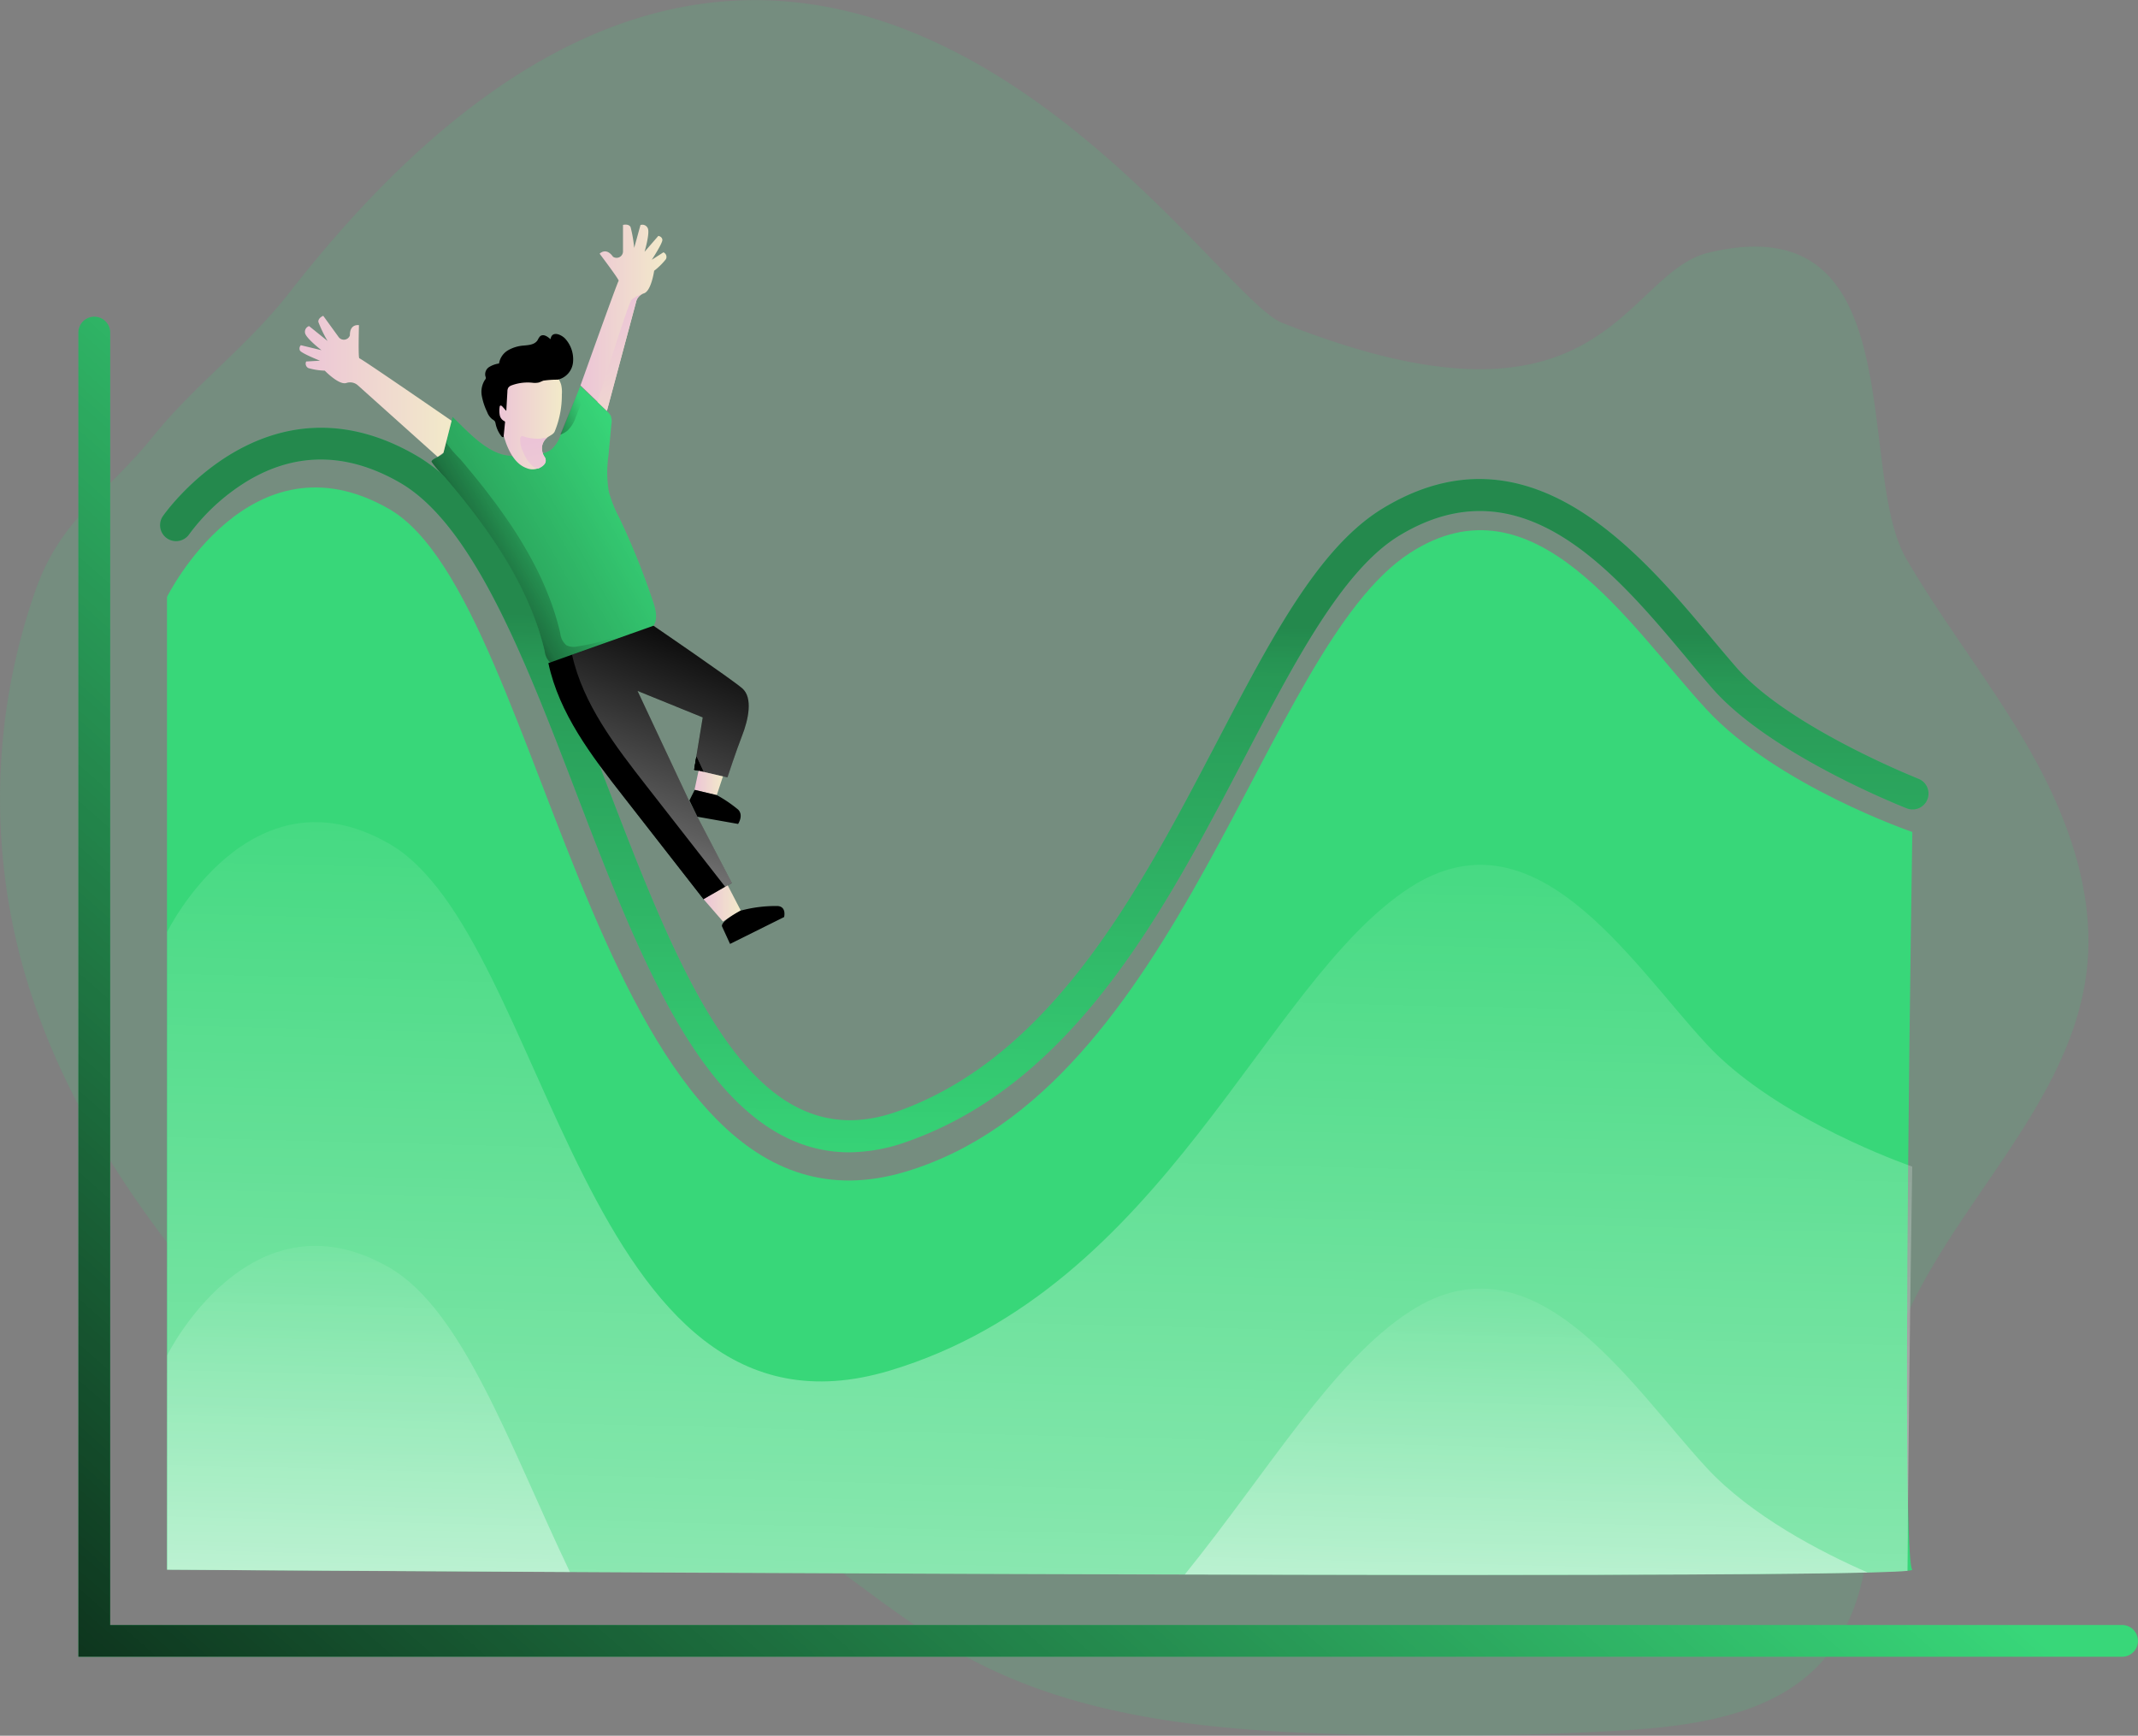 <svg id="Layer_1" data-name="Layer 1" xmlns="http://www.w3.org/2000/svg" xmlns:xlink="http://www.w3.org/1999/xlink" viewBox="0 0 403.41 327.52"><rect x="0" y="0" width="403.41" height="327.52" fill="#808080" stroke="none"/><defs><linearGradient id="linear-gradient" x1="248.11" y1="234.79" x2="58.34" y2="451.02" gradientUnits="userSpaceOnUse"><stop offset="0" stop-opacity="0"/><stop offset="0.91" stop-opacity="0.8"/><stop offset="1"/></linearGradient><linearGradient id="linear-gradient-2" x1="38.39" y1="378.78" x2="424.01" y2="378.78" xlink:href="#linear-gradient"/><linearGradient id="linear-gradient-3" x1="218.87" y1="291.43" x2="220.75" y2="183.69" xlink:href="#linear-gradient"/><linearGradient id="linear-gradient-4" x1="222.04" y1="196.42" x2="217.37" y2="378.75" gradientUnits="userSpaceOnUse"><stop offset="0" stop-color="#fff" stop-opacity="0"/><stop offset="0.84" stop-color="#fff" stop-opacity="0.84"/><stop offset="0.97" stop-color="#fff"/></linearGradient><linearGradient id="linear-gradient-5" x1="94.5" y1="289.14" x2="92.46" y2="368.64" xlink:href="#linear-gradient-4"/><linearGradient id="linear-gradient-6" x1="313.18" y1="298.46" x2="311.36" y2="369.68" xlink:href="#linear-gradient-4"/><linearGradient id="linear-gradient-7" x1="145.51" y1="154.99" x2="42.64" y2="212.61" xlink:href="#linear-gradient"/><linearGradient id="linear-gradient-8" x1="133.45" y1="142.53" x2="127.98" y2="145.02" xlink:href="#linear-gradient"/><linearGradient id="linear-gradient-9" x1="128.05" y1="166.54" x2="116.88" y2="173.11" xlink:href="#linear-gradient"/><linearGradient id="linear-gradient-10" x1="117.27" y1="144.91" x2="129.63" y2="144.91" gradientUnits="userSpaceOnUse"><stop offset="0" stop-color="#ecc4d7"/><stop offset="0.42" stop-color="#efd4d1"/><stop offset="1" stop-color="#f2eac9"/></linearGradient><linearGradient id="linear-gradient-11" x1="80.07" y1="139.08" x2="108.81" y2="139.08" xlink:href="#linear-gradient-10"/><linearGradient id="linear-gradient-12" x1="133.14" y1="126.14" x2="149.38" y2="126.14" xlink:href="#linear-gradient-10"/><linearGradient id="linear-gradient-13" x1="127.07" y1="212.77" x2="160.43" y2="212.77" xlink:href="#linear-gradient"/><linearGradient id="linear-gradient-14" x1="157.39" y1="182.91" x2="140.68" y2="226.83" xlink:href="#linear-gradient-4"/><linearGradient id="linear-gradient-15" x1="131.04" y1="147.74" x2="136.41" y2="147.74" xlink:href="#linear-gradient-10"/><linearGradient id="linear-gradient-16" x1="132.76" y1="170.47" x2="139.76" y2="170.47" xlink:href="#linear-gradient-10"/><linearGradient id="linear-gradient-17" x1="124.34" y1="149.27" x2="132.7" y2="189.19" xlink:href="#linear-gradient-10"/><linearGradient id="linear-gradient-18" x1="136.12" y1="125.57" x2="156.39" y2="152.88" xlink:href="#linear-gradient-10"/></defs><title>64. slide on graphic-cart </title><path d="M265.48,127.05c61.08,24.36,64.2-9.3,80.53-13.22,38.85-9.3,27.53,41,37.27,57.75,7.21,12.39,16.22,23.67,23.31,36.13s12.28,26.64,10.82,40.91c-3,29-31.69,49.36-38.15,77.79-4,17.8.49,38.79-11.35,52.68-9.2,10.79-24.85,12.84-39,13.64q-27,1.53-54.16.61c-23.41-.79-47.51-3.16-68.17-14.2-12.36-6.6-22.95-16-34.65-23.76s-25.34-13.84-39.29-12.5c-7.31.7-14.41,3.43-21.75,3.2-13-.41-23.84-9.92-32.94-19.28-22.3-22.93-42.53-49.29-50.58-80.25a118.9,118.9,0,0,1,3-69.21c4.74-13.34,13.7-18.41,21.93-28.62,8.05-10,18.08-17.29,26-27.47C175.27-3,250.2,121,265.48,127.05Z" transform="translate(-23.6 -66.16)" fill="#38d779" opacity="0.15"/><path d="M424,378.78H38.39V128.92a3,3,0,0,1,6,0V372.78H424a3,3,0,0,1,0,6Z" transform="translate(-23.6 -66.16)" fill="#38d779"/><path d="M424,378.78H38.39V128.92a3,3,0,0,1,6,0V372.78H424a3,3,0,0,1,0,6Z" transform="translate(-23.6 -66.16)" fill="url(#linear-gradient)"/><path d="M424,378.78H38.39" transform="translate(-23.6 -66.16)" fill="url(#linear-gradient-2)"/><path d="M183.83,283.59c-10.29,0-19.45-5.73-27.77-17.33-9.38-13.07-16.72-32.19-23.81-50.69-9.5-24.76-19.32-50.36-33.23-58.36-9.86-5.67-19.49-5.79-28.63-.35a38.67,38.67,0,0,0-11.07,10.08,3,3,0,1,1-5-3.37c.19-.28,19.36-27.83,47.65-11.56,15.76,9.06,25.51,34.49,35.84,61.42,14.23,37.09,27.67,72.13,55,62.49,29.34-10.35,45.82-41.87,60.37-69.68,10.34-19.78,19.27-36.87,31.41-44.2,27.53-16.63,48.36,8.27,62.13,24.75,1.58,1.88,3.07,3.66,4.49,5.29,9.8,11.26,34.05,20.89,34.3,21a3,3,0,1,1-2.2,5.58c-1.05-.41-25.86-10.26-36.63-22.63-1.46-1.68-3-3.48-4.56-5.38-13.94-16.68-31.3-37.43-54.43-23.46C277,173.64,268,190.82,258.49,209c-15.05,28.79-32.12,61.42-63.68,72.56A33,33,0,0,1,183.83,283.59Z" transform="translate(-23.6 -66.16)" fill="#38d779"/><g opacity="0.36" style="isolation:isolate"><path d="M183.83,283.59c-10.29,0-19.45-5.73-27.77-17.33-9.38-13.07-16.72-32.19-23.81-50.69-9.5-24.76-19.32-50.36-33.23-58.36-9.86-5.67-19.49-5.79-28.63-.35a38.67,38.67,0,0,0-11.07,10.08,3,3,0,1,1-5-3.37c.19-.28,19.36-27.83,47.65-11.56,15.76,9.06,25.51,34.49,35.84,61.42,14.23,37.09,27.67,72.13,55,62.49,29.34-10.35,45.82-41.87,60.37-69.68,10.34-19.78,19.27-36.87,31.41-44.2,27.53-16.63,48.36,8.27,62.13,24.75,1.58,1.88,3.07,3.66,4.49,5.29,9.8,11.26,34.05,20.89,34.3,21a3,3,0,1,1-2.2,5.58c-1.05-.41-25.86-10.26-36.63-22.63-1.46-1.68-3-3.48-4.56-5.38-13.94-16.68-31.3-37.43-54.43-23.46C277,173.64,268,190.82,258.49,209c-15.05,28.79-32.12,61.42-63.68,72.56A33,33,0,0,1,183.83,283.59Z" transform="translate(-23.6 -66.16)" fill="url(#linear-gradient-3)"/></g><path d="M383.61,350.27c.16,7.17.41,11.68.8,12.07.07.08-.23.15-.89.21-1.27.13-3.85.23-7.57.33-19.88.49-72.13.52-128.84.37-39.67-.1-81.52-.29-116-.47-44-.22-76-.44-76-.44V178.8S70.76,147.15,97,162.19c30.19,17.32,39.3,142.49,97.46,125.06,52-15.57,67.52-98.83,95.17-116.75,23.47-15.21,41.3,13.62,55.91,29.46,13.33,14.46,38.89,23.19,38.89,23.19s-.49,30.44-.79,62.86C383.41,310.33,383.31,335.75,383.61,350.27Z" transform="translate(-23.6 -66.16)" fill="#38d779"/><path d="M384.41,286.29s-.5,31.15-.8,64c0,4.09-.06,8.2-.09,12.28-18.87,1.87-328.38-.21-328.38-.21V242S70.76,210.3,97,225.34c30.19,17.32,36.3,116.87,94.46,99.45,52-15.57,70.52-73.23,98.17-91.15,23.47-15.2,41.3,13.62,55.91,29.47,11.94,12.95,33.71,21.3,38.1,22.9Z" transform="translate(-23.6 -66.16)" opacity="0.44" fill="url(#linear-gradient-4)"/><path d="M131.13,362.78c-44-.22-76-.44-76-.44V321.91S70.76,290.26,97,305.3C111,313.35,119.85,339.19,131.13,362.78Z" transform="translate(-23.6 -66.16)" opacity="0.44" fill="url(#linear-gradient-5)"/><path d="M376,362.88c-19.88.49-72.13.52-128.84.37,15.81-19.59,27.88-40.18,42.5-49.65,23.47-15.2,41.3,13.62,55.91,29.47C354,352.22,367.3,359.08,376,362.88Z" transform="translate(-23.6 -66.16)" opacity="0.44" fill="url(#linear-gradient-6)"/><path d="M109,144.83l-1.75,6.79c-.14.56-2.35,1.13-2.21,1.69a21.66,21.66,0,0,0,2.49,2.89c8.26,9.72,16,20.44,18.86,32.86a3.41,3.41,0,0,0,1.16,2.24,3.13,3.13,0,0,0,2.14.2,40.53,40.53,0,0,0,15.57-5.83,5.09,5.09,0,0,0,1.65-1.44c.86-1.33.41-3.09-.1-4.59a139.07,139.07,0,0,0-6.34-15.74,23.63,23.63,0,0,1-2-5,22,22,0,0,1-.06-6.78l.56-6a3.08,3.08,0,0,0-.11-1.45,3,3,0,0,0-.76-.94l-5-4.75-3.71,9.23a6.41,6.41,0,0,1-1.65,2.67c-2,1.61-7,1.69-9.48,1C114.72,150.84,111.52,147.25,109,144.83Z" transform="translate(-23.6 -66.16)" fill="#38d779"/><path d="M109,144.83l-1.75,6.79c-.14.56-2.35,1.13-2.21,1.69a21.66,21.66,0,0,0,2.49,2.89c8.26,9.72,16,20.44,18.86,32.86a3.41,3.41,0,0,0,1.16,2.24,3.13,3.13,0,0,0,2.14.2,40.53,40.53,0,0,0,15.57-5.83,5.09,5.09,0,0,0,1.65-1.44c.86-1.33.41-3.09-.1-4.59a139.07,139.07,0,0,0-6.34-15.74,23.63,23.63,0,0,1-2-5,22,22,0,0,1-.06-6.78l.56-6a3.08,3.08,0,0,0-.11-1.45,3,3,0,0,0-.76-.94l-5-4.75-3.71,9.23a6.41,6.41,0,0,1-1.65,2.67c-2,1.61-7,1.69-9.48,1C114.72,150.84,111.52,147.25,109,144.83Z" transform="translate(-23.6 -66.16)" fill="url(#linear-gradient-7)"/><path d="M130.63,147.46a4.39,4.39,0,0,1-1.29.7q1.86-4.62,3.71-9.22l1.14,1.08-1.92,4.77A6.29,6.29,0,0,1,130.63,147.46Z" transform="translate(-23.6 -66.16)" opacity="0.36" fill="url(#linear-gradient-8)" style="isolation:isolate"/><path d="M147.36,182.8a3.06,3.06,0,0,1-.46,1.43,5.09,5.09,0,0,1-1.65,1.44,40.53,40.53,0,0,1-15.57,5.83,3.13,3.13,0,0,1-2.14-.2,3.41,3.41,0,0,1-1.16-2.24c-2.9-12.42-10.6-23.14-18.85-32.86a20.38,20.38,0,0,1-2.49-2.89c-.14-.56,2.06-1.13,2.21-1.69.25-1,.45-1.76.63-2.49a7,7,0,0,0,.09.8,21,21,0,0,0,2.49,2.89c8.26,9.72,16,20.45,18.86,32.86a3.34,3.34,0,0,0,1.16,2.24,3.13,3.13,0,0,0,2.14.2A40.5,40.5,0,0,0,147.36,182.8Z" transform="translate(-23.6 -66.16)" opacity="0.36" fill="url(#linear-gradient-9)" style="isolation:isolate"/><path d="M129.61,140.61a17.86,17.86,0,0,1-1.36,7c-.24.5-.83.7-1.36,1.09a2.54,2.54,0,0,0-1,2.52,2.67,2.67,0,0,0,.43,1.1,1.1,1.1,0,0,1,.13,1.17,2.88,2.88,0,0,1-3.49,1c-2-.71-3.16-2.79-3.9-4.79a35.93,35.93,0,0,1-1.79-8.57c-.28-2.63,2.17-5.11,4.54-5.83a6.74,6.74,0,0,1,6.09,1.18,4.47,4.47,0,0,1,1.58,2.27A6,6,0,0,1,129.61,140.61Z" transform="translate(-23.6 -66.16)" fill="url(#linear-gradient-10)"/><path d="M108.81,145.56s-17.15-11.83-17.4-11.79-.08-6.25-.08-6.25-1.74-.34-1.71,1.93c0,0,0,0,0,0a1.21,1.21,0,0,1-2.13.3l-2.9-4s-1,.4-.92,1.16a23.33,23.33,0,0,0,1.74,3.59l-3.49-2.81a1.13,1.13,0,0,0-.72,1.45c.4,1.05,3.06,3.1,3.06,3.1l-3.89-.94a.9.9,0,0,0-.18,1c.32.55,3.79,1.92,3.79,1.92l-2.61.15a.93.93,0,0,0,.43,1.25,12.54,12.54,0,0,0,3.08.48s2.67,2.77,4.06,2.33a2.2,2.2,0,0,1,2.24.49l15,13.45,1.1-.79Z" transform="translate(-23.6 -66.16)" fill="url(#linear-gradient-11)"/><path d="M149.25,115.06a12.62,12.62,0,0,1-2.22,2.19s-.54,3.81-1.92,4.26h0a2.21,2.21,0,0,0-1.5,1.7l-5.48,20.47-5-4.79s7-19.63,7.2-19.74-3.59-5.12-3.59-5.12,1.21-1.29,2.52.57l0,0a1.21,1.21,0,0,0,1.89-1v-5s1.08-.28,1.43.41a23.79,23.79,0,0,1,.68,3.93l1.19-4.32a1.12,1.12,0,0,1,1.43.75c.29,1.08-.66,4.3-.66,4.3l2.6-3s.7.11.76.74-2,3.77-2,3.77l2.2-1.41A.94.94,0,0,1,149.25,115.06Z" transform="translate(-23.6 -66.16)" fill="url(#linear-gradient-12)"/><path d="M131.72,134.53a3.72,3.72,0,0,1-2.89,3.27,18.28,18.28,0,0,0-2.68.18c-.31.1-.59.27-.91.36a3.62,3.62,0,0,1-1,.06,8.76,8.76,0,0,0-4.23.52,1.27,1.27,0,0,0-.51.41,1.43,1.43,0,0,0-.16.71l-.21,3.66-.73-.82c-.12-.13-.32-.27-.44-.15a.32.32,0,0,0-.08.21,4.77,4.77,0,0,0,0,1.46,1.62,1.62,0,0,0,.78,1.17.5.5,0,0,1,.22.16.45.45,0,0,1,0,.26l-.25,2.52s0,.1,0,.13-.26,0-.35-.08a5.57,5.57,0,0,1-1.18-2.53,1.21,1.21,0,0,0-.18-.44,2,2,0,0,0-.4-.3,3,3,0,0,1-1-1.38,12,12,0,0,1-1-3,4.19,4.19,0,0,1,.57-3.06.66.66,0,0,0,.18-.34,1.11,1.11,0,0,0-.08-.36,1.62,1.62,0,0,1,.7-1.73,4.77,4.77,0,0,1,1.87-.67,3.55,3.55,0,0,1,1.71-2.5,6.89,6.89,0,0,1,3-.89c.94-.09,2-.16,2.56-1a3.5,3.5,0,0,1,.45-.72c.65-.58,1.48.07,2,.53.24-1.67,2-.9,2.75-.12A5.77,5.77,0,0,1,131.72,134.53Z" transform="translate(-23.6 -66.16)"/><path d="M156.36,235.84c-4.6-5.88-10.53-13.49-15.12-19.37-6-7.66-12.15-15.68-14.17-25.19l19.83-7.05s14.64,10,16.74,11.8,1.13,6,0,8.9-2.78,7.92-2.78,7.92l-6.28-1.44,1.62-9.88-12.3-5,9.71,20.71,8.09,15.54Z" transform="translate(-23.6 -66.16)"/><path d="M160.43,233.5l-4.07,2.34c-4.6-5.88-10.53-13.49-15.12-19.37-6-7.66-12.15-15.68-14.17-25.19l4.46-1.58c2.1,9.34,8.17,17.24,14.07,24.8C150.11,220.26,155.89,227.68,160.43,233.5Z" transform="translate(-23.6 -66.16)" fill="url(#linear-gradient-13)"/><polygon points="132.76 145.66 130.98 145.25 131.39 142.75 132.76 145.66"/><path d="M163.64,204.93c-.58,1.49-1.29,3.52-1.84,5.16s-.93,2.76-.93,2.76l-4.51-1L155,208.91l1.21-7.38-5.77-2.35-6.53-2.66,9.71,20.71,8.09,15.54-1.27.73c-4.54-5.82-10.32-13.24-14.83-19-5.9-7.56-12-15.46-14.07-24.8l15.37-5.47s14.64,10,16.74,11.8S164.78,202,163.64,204.93Z" transform="translate(-23.6 -66.16)" opacity="0.44" fill="url(#linear-gradient-14)"/><polygon points="132.76 145.66 130.98 145.25 131.39 142.75 132.76 145.66"/><polygon points="131.81 145.43 131.04 149.04 135.24 150.04 136.41 146.5 131.81 145.43" fill="url(#linear-gradient-15)"/><path d="M155.19,220.27l7.68,1.36s1.09-1.63,0-2.71a25.37,25.37,0,0,0-4-2.72l-4.19-1-1,2Z" transform="translate(-23.6 -66.16)"/><polygon points="132.76 169.68 136.41 173.88 139.76 171.78 137.31 167.06 132.76 169.68" fill="url(#linear-gradient-16)"/><path d="M159.85,241l1.5,3.27,10.2-5.07s.5-1.94-1.2-2.08a25.49,25.49,0,0,0-7,.87S159.44,240,159.85,241Z" transform="translate(-23.6 -66.16)"/><path d="M125.91,151.25a2.67,2.67,0,0,0,.43,1.1c0,.06,1,1.24-1.08,2.19-.39.19-1.94-.5-3-3.2a5,5,0,0,1-.51-2.39c0-.22.14-.48.36-.5a.54.54,0,0,1,.25.06,8.82,8.82,0,0,0,3.28.41,11.51,11.51,0,0,1,1.24-.19A2.54,2.54,0,0,0,125.91,151.25Z" transform="translate(-23.6 -66.16)" fill="url(#linear-gradient-17)"/><path d="M145.08,121.52a2.21,2.21,0,0,0-1.5,1.7l-5.48,20.47L136.34,142s5.78-18.64,6.44-19.3A7.16,7.16,0,0,1,145.08,121.52Z" transform="translate(-23.6 -66.16)" fill="url(#linear-gradient-18)"/></svg>